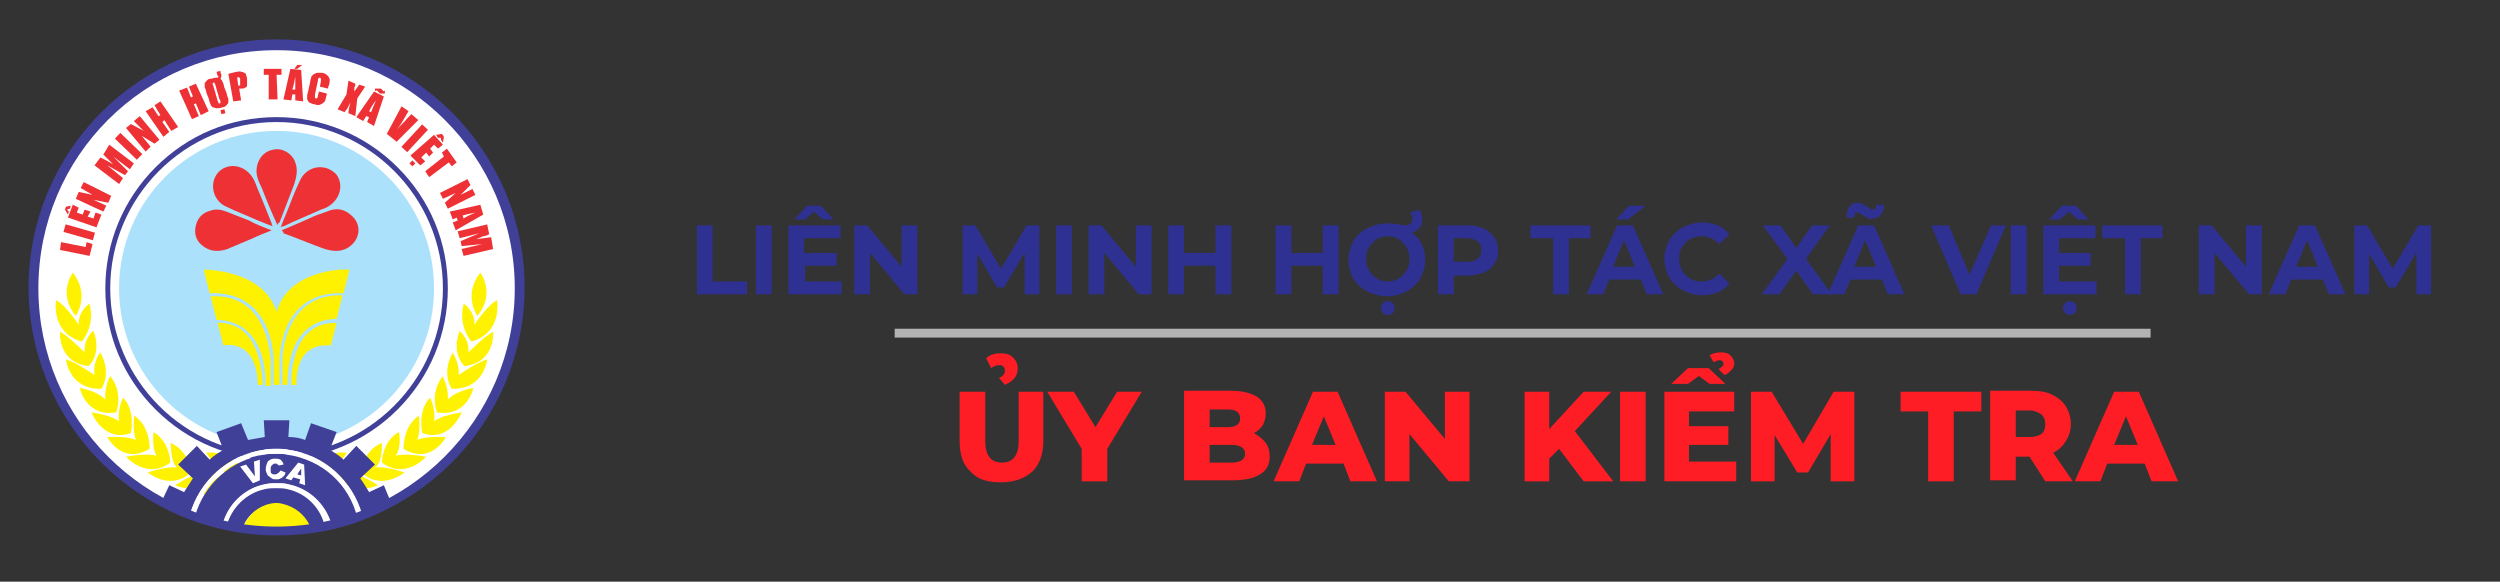 <?xml version="1.0" encoding="utf-8"?>
<!-- Generator: Adobe Illustrator 28.0.0, SVG Export Plug-In . SVG Version: 6.00 Build 0)  -->
<svg version="1.1" id="Layer_1" xmlns="http://www.w3.org/2000/svg" xmlns:xlink="http://www.w3.org/1999/xlink" x="0px" y="0px"
	 viewBox="0 0 254 59.1" style="enable-background:new 0 0 254 59.1;" xml:space="preserve">
<rect x="0" y="0" width="254" height="59.1" fill="#333333" stroke="none"/>
<style type="text/css">
	.st0{fill:#2E3192;}
	.st1{fill:#FF1D25;}
	.st2{fill:#FFFFFF;}
	.st3{fill:#ABE1FA;}
	.st4{fill:#414099;}
	.st5{fill:#EE3135;}
	.st6{fill:#FFF200;}
	.st7{fill:#B3B3B3;}
</style>
<g>
	<g>
		<path class="st0" d="M70.8,22.9h1.6v5.7h3.5v1.3h-5.1V22.9z"/>
		<path class="st0" d="M76.8,22.9h1.6v7h-1.6V22.9z"/>
		<path class="st0" d="M85.5,28.6v1.3h-5.4v-7h5.3v1.3h-3.7v1.5H85v1.3h-3.2v1.6H85.5z M83.6,22.3l-0.9-0.8l-0.9,0.8h-1.1l1.3-1.4
			h1.4l1.3,1.4H83.6z"/>
		<path class="st0" d="M93.2,22.9v7h-1.3l-3.5-4.2v4.2h-1.6v-7h1.3l3.5,4.2v-4.2H93.2z"/>
		<path class="st0" d="M104.1,29.9l0-4.2l-2.1,3.5h-0.7l-2-3.4v4.1h-1.5v-7h1.3l2.6,4.4l2.6-4.4h1.3l0,7H104.1z"/>
		<path class="st0" d="M107.3,22.9h1.6v7h-1.6V22.9z"/>
		<path class="st0" d="M117,22.9v7h-1.3l-3.5-4.2v4.2h-1.6v-7h1.3l3.5,4.2v-4.2H117z"/>
		<path class="st0" d="M125.1,22.9v7h-1.6V27h-3.2v2.9h-1.6v-7h1.6v2.8h3.2v-2.8H125.1z"/>
		<path class="st0" d="M136,22.9v7h-1.6V27h-3.2v2.9h-1.6v-7h1.6v2.8h3.2v-2.8H136z"/>
		<path class="st0" d="M144.5,24.9c0.2,0.5,0.3,1,0.3,1.5c0,0.7-0.2,1.3-0.5,1.9c-0.3,0.5-0.8,1-1.4,1.3c-0.6,0.3-1.2,0.5-2,0.5
			c-0.7,0-1.4-0.2-2-0.5c-0.6-0.3-1-0.7-1.4-1.3c-0.3-0.5-0.5-1.2-0.5-1.9s0.2-1.3,0.5-1.9c0.3-0.5,0.8-1,1.4-1.3s1.3-0.5,2-0.5
			c0.3,0,0.7,0,1.1,0.1c0.3,0,0.6,0.1,0.7,0.1c0.3,0,0.5-0.1,0.6-0.2c0.1-0.1,0.2-0.3,0.2-0.5c0-0.2-0.1-0.4-0.2-0.6l0.9-0.3
			c0.2,0.3,0.3,0.6,0.3,1s-0.1,0.7-0.3,0.9c-0.2,0.2-0.5,0.4-0.8,0.5C144,24,144.3,24.4,144.5,24.9z M142.1,28.3
			c0.3-0.2,0.6-0.5,0.8-0.8c0.2-0.3,0.3-0.7,0.3-1.2c0-0.4-0.1-0.8-0.3-1.2c-0.2-0.3-0.5-0.6-0.8-0.8s-0.7-0.3-1.1-0.3
			c-0.4,0-0.8,0.1-1.1,0.3c-0.3,0.2-0.6,0.5-0.8,0.8c-0.2,0.3-0.3,0.7-0.3,1.2c0,0.4,0.1,0.8,0.3,1.2c0.2,0.3,0.5,0.6,0.8,0.8
			c0.3,0.2,0.7,0.3,1.1,0.3C141.4,28.6,141.8,28.5,142.1,28.3z M140.5,31.8c-0.1-0.1-0.2-0.3-0.2-0.5c0-0.2,0.1-0.4,0.2-0.5
			c0.1-0.1,0.3-0.2,0.5-0.2c0.2,0,0.4,0.1,0.5,0.2c0.1,0.1,0.2,0.3,0.2,0.5c0,0.2-0.1,0.4-0.2,0.5c-0.1,0.1-0.3,0.2-0.5,0.2
			C140.8,32,140.6,31.9,140.5,31.8z"/>
		<path class="st0" d="M150.7,23.2c0.5,0.2,0.8,0.5,1.1,0.9s0.4,0.8,0.4,1.4c0,0.5-0.1,1-0.4,1.3c-0.2,0.4-0.6,0.7-1.1,0.9
			c-0.5,0.2-1,0.3-1.6,0.3h-1.4v1.9h-1.6v-7h3C149.7,22.9,150.3,23,150.7,23.2z M150.1,26.3c0.3-0.2,0.4-0.5,0.4-0.9
			c0-0.4-0.1-0.7-0.4-0.9c-0.3-0.2-0.6-0.3-1.1-0.3h-1.3v2.4h1.3C149.5,26.6,149.9,26.5,150.1,26.3z"/>
		<path class="st0" d="M157.7,24.2h-2.2v-1.3h6.1v1.3h-2.2v5.7h-1.6V24.2z"/>
		<path class="st0" d="M166.7,28.4h-3.2l-0.6,1.5h-1.7l3.1-7h1.6l3.1,7h-1.7L166.7,28.4z M166.1,27.1l-1.1-2.7l-1.1,2.7H166.1z
			 M165.5,20.9h1.7l-1.8,1.4h-1.2L165.5,20.9z"/>
		<path class="st0" d="M171,29.5c-0.6-0.3-1-0.7-1.4-1.3c-0.3-0.6-0.5-1.2-0.5-1.9s0.2-1.3,0.5-1.9c0.3-0.5,0.8-1,1.4-1.3
			c0.6-0.3,1.2-0.5,1.9-0.5c0.6,0,1.2,0.1,1.6,0.3c0.5,0.2,0.9,0.5,1.2,0.9l-1,1c-0.5-0.5-1.1-0.8-1.8-0.8c-0.4,0-0.8,0.1-1.2,0.3
			c-0.3,0.2-0.6,0.5-0.8,0.8c-0.2,0.3-0.3,0.7-0.3,1.2c0,0.4,0.1,0.8,0.3,1.2c0.2,0.3,0.5,0.6,0.8,0.8c0.3,0.2,0.7,0.3,1.2,0.3
			c0.7,0,1.3-0.3,1.8-0.8l1,1c-0.3,0.4-0.7,0.7-1.2,0.9c-0.5,0.2-1,0.3-1.6,0.3C172.2,30,171.6,29.8,171,29.5z"/>
		<path class="st0" d="M184.2,29.9l-1.7-2.4l-1.7,2.4H179l2.6-3.6l-2.5-3.4h1.8l1.6,2.3l1.6-2.3h1.8l-2.4,3.4l2.6,3.6H184.2z"/>
		<path class="st0" d="M191.2,28.4h-3.2l-0.6,1.5h-1.7l3.1-7h1.6l3.1,7h-1.7L191.2,28.4z M189.8,22.2c-0.1-0.1-0.3-0.2-0.5-0.3
			c-0.1-0.1-0.2-0.1-0.3-0.2c-0.1,0-0.1-0.1-0.2-0.1c-0.1,0-0.3,0-0.3,0.1c-0.1,0.1-0.1,0.2-0.1,0.4h-0.8c0-0.4,0.1-0.8,0.3-1.1
			c0.2-0.3,0.5-0.4,0.8-0.4c0.2,0,0.3,0,0.5,0.1c0.1,0.1,0.3,0.2,0.5,0.3c0.1,0.1,0.2,0.1,0.3,0.2c0.1,0,0.1,0.1,0.2,0.1
			c0.1,0,0.2,0,0.3-0.1c0.1-0.1,0.1-0.2,0.1-0.4h0.8c0,0.4-0.1,0.8-0.3,1c-0.2,0.3-0.5,0.4-0.8,0.4C190.1,22.3,190,22.3,189.8,22.2z
			 M190.6,27.1l-1.1-2.7l-1.1,2.7H190.6z"/>
		<path class="st0" d="M203.8,22.9l-3,7h-1.6l-3-7h1.8l2.1,5l2.2-5H203.8z"/>
		<path class="st0" d="M204.3,22.9h1.6v7h-1.6V22.9z"/>
		<path class="st0" d="M213,28.6v1.3h-5.4v-7h5.3v1.3h-3.7v1.5h3.2v1.3h-3.2v1.6H213z M211.1,22.3l-0.9-0.8l-0.9,0.8h-1.1l1.3-1.4
			h1.4l1.3,1.4H211.1z M209.8,31.8c-0.1-0.1-0.2-0.3-0.2-0.5c0-0.2,0.1-0.4,0.2-0.5c0.1-0.1,0.3-0.2,0.5-0.2c0.2,0,0.4,0.1,0.5,0.2
			c0.1,0.1,0.2,0.3,0.2,0.5c0,0.2-0.1,0.4-0.2,0.5c-0.1,0.1-0.3,0.2-0.5,0.2C210.1,32,210,31.9,209.8,31.8z"/>
		<path class="st0" d="M215.8,24.2h-2.2v-1.3h6.1v1.3h-2.2v5.7h-1.6V24.2z"/>
		<path class="st0" d="M229.8,22.9v7h-1.3l-3.5-4.2v4.2h-1.6v-7h1.3l3.5,4.2v-4.2H229.8z"/>
		<path class="st0" d="M236,28.4h-3.2l-0.6,1.5h-1.7l3.1-7h1.6l3.1,7h-1.7L236,28.4z M235.5,27.1l-1.1-2.7l-1.1,2.7H235.5z"/>
		<path class="st0" d="M245.5,29.9l0-4.2l-2.1,3.5h-0.7l-2-3.4v4.1h-1.5v-7h1.3l2.6,4.4l2.6-4.4h1.3l0,7H245.5z"/>
		<path class="st1" d="M98.6,47.9c-0.8-0.7-1.1-1.8-1.1-3.1v-5h2.6v5c0,1.5,0.6,2.2,1.7,2.2c1.1,0,1.7-0.7,1.7-2.2v-5h2.5v5
			c0,1.4-0.4,2.4-1.1,3.1c-0.8,0.7-1.8,1.1-3.2,1.1S99.3,48.7,98.6,47.9z M101.5,38.4c0.2-0.1,0.4-0.2,0.5-0.4
			c0.1-0.1,0.1-0.3,0.1-0.4c0-0.2-0.1-0.3-0.2-0.4c-0.1-0.1-0.2-0.1-0.4-0.1c-0.3,0-0.5,0.1-0.8,0.3l-0.5-1c0.2-0.2,0.4-0.3,0.7-0.4
			s0.5-0.1,0.8-0.1c0.5,0,0.9,0.1,1.2,0.4s0.5,0.6,0.5,1.1c0,0.8-0.4,1.3-1.3,1.7L101.5,38.4z"/>
		<path class="st1" d="M112.5,45.6v3.3h-2.6v-3.3l-3.5-5.8h2.7l2.2,3.6l2.2-3.6h2.5L112.5,45.6z"/>
		<path class="st1" d="M128.6,45c0.3,0.4,0.4,0.9,0.4,1.4c0,0.8-0.3,1.4-1,1.8c-0.6,0.4-1.6,0.6-2.8,0.6h-4.9v-9.1h4.7
			c1.2,0,2,0.2,2.7,0.6c0.6,0.4,0.9,1,0.9,1.7c0,0.4-0.1,0.8-0.3,1.2c-0.2,0.3-0.5,0.6-0.9,0.8C127.9,44.3,128.3,44.6,128.6,45z
			 M122.9,41.6v1.8h1.8c0.9,0,1.3-0.3,1.3-0.9c0-0.6-0.4-0.9-1.3-0.9H122.9z M126.5,46.1c0-0.6-0.5-0.9-1.4-0.9h-2.2V47h2.2
			C126,47,126.5,46.7,126.5,46.1z"/>
		<path class="st1" d="M136.5,47.1h-3.8l-0.7,1.8h-2.6l4-9.1h2.5l4,9.1h-2.7L136.5,47.1z M135.7,45.2l-1.2-2.9l-1.2,2.9H135.7z"/>
		<path class="st1" d="M149.3,39.8v9.1h-2.1l-4-4.8v4.8h-2.5v-9.1h2.1l4,4.8v-4.8H149.3z"/>
		<path class="st1" d="M158.4,45.6l-1,1v2.3h-2.5v-9.1h2.5v3.8l3.5-3.8h2.8l-3.7,4l3.9,5.1h-3L158.4,45.6z"/>
		<path class="st1" d="M164.6,39.8h2.6v9.1h-2.6V39.8z"/>
		<path class="st1" d="M176.4,46.9v2h-7.3v-9.1h7.1v2h-4.6v1.5h4v1.9h-4v1.7H176.4z M173.7,39l-1.1-0.8l-1.1,0.8h-1.7l1.7-1.6h2.1
			l1.7,1.6H173.7z M174.6,37.5c0.3-0.2,0.5-0.3,0.5-0.5c0-0.1,0-0.2-0.1-0.3c-0.1-0.1-0.2-0.1-0.3-0.1c-0.2,0-0.4,0.1-0.6,0.2
			l-0.4-0.7c0.3-0.2,0.7-0.3,1.2-0.3c0.4,0,0.7,0.1,0.9,0.3c0.2,0.2,0.4,0.5,0.4,0.8c0,0.3-0.1,0.5-0.3,0.7
			c-0.2,0.2-0.4,0.4-0.7,0.5L174.6,37.5z"/>
		<path class="st1" d="M186,48.9l0-4.8l-2.3,3.9h-1.1l-2.3-3.8v4.7h-2.4v-9.1h2.1l3.2,5.3l3.1-5.3h2.1l0,9.1H186z"/>
		<path class="st1" d="M195.9,41.8h-2.8v-2h8.2v2h-2.8v7.1h-2.6V41.8z"/>
		<path class="st1" d="M206.2,46.4h-1.4v2.4h-2.6v-9.1h4.2c0.8,0,1.5,0.1,2.1,0.4s1.1,0.7,1.4,1.2c0.3,0.5,0.5,1.1,0.5,1.8
			c0,0.7-0.2,1.2-0.5,1.7c-0.3,0.5-0.7,0.9-1.3,1.2l2,2.9h-2.8L206.2,46.4z M207.4,42.1c-0.3-0.2-0.7-0.4-1.2-0.4h-1.4v2.7h1.4
			c0.5,0,0.9-0.1,1.2-0.3s0.4-0.6,0.4-1S207.7,42.4,207.4,42.1z"/>
		<path class="st1" d="M217.9,47.1h-3.8l-0.7,1.8h-2.6l4-9.1h2.5l4,9.1h-2.7L217.9,47.1z M217.2,45.2l-1.2-2.9l-1.2,2.9H217.2z"/>
	</g>
	<g>
		<path class="st2" d="M52.9,29.3c0,13.7-11.1,24.9-24.9,24.9C14.4,54.2,3.2,43,3.2,29.3c0-13.7,11.1-24.9,24.9-24.9
			C41.8,4.4,52.9,15.6,52.9,29.3"/>
		<path class="st3" d="M44.1,29.3c0,8.9-7.2,16-16,16c-8.9,0-16-7.2-16-16c0-8.9,7.2-16,16-16C36.9,13.3,44.1,20.4,44.1,29.3"/>
		<path class="st4" d="M28.1,46.7c-4.6,0-9-1.8-12.3-5.1c-3.3-3.3-5.1-7.6-5.1-12.3c0-4.6,1.8-9,5.1-12.3c3.3-3.3,7.6-5.1,12.3-5.1
			c4.6,0,9,1.8,12.3,5.1c3.3,3.3,5.1,7.6,5.1,12.3c0,4.6-1.8,9-5.1,12.3C37.1,44.9,32.7,46.7,28.1,46.7 M28.1,12.4
			c-9.3,0-16.9,7.6-16.9,16.9c0,9.3,7.6,16.9,16.9,16.9S45,38.6,45,29.3C45,20,37.4,12.4,28.1,12.4"/>
		<polygon class="st5" points="6.2,24.6 8.7,25.1 8.8,24.6 9.4,24.8 9.1,26 6.1,25.4 		"/>
		<rect x="7.7" y="22" transform="matrix(0.274 -0.962 0.962 0.274 -16.824 24.941)" class="st5" width="0.8" height="3.1"/>
		<path class="st5" d="M6.8,21.3L7,21.5l-0.1,0.3l-0.3-0.5l0.1-0.3l0.5-0.1l-0.1,0.3L6.8,21.3z M6.9,22.1l0.5-1.3L8,21.1l-0.2,0.5
			l0.6,0.2l0.2-0.5l0.6,0.2L8.9,22l0.6,0.2l0.2-0.6l0.6,0.2l-0.5,1.3L6.9,22.1z"/>
		<polygon class="st5" points="8.5,18.5 11.3,19.9 11,20.6 9.5,20.3 10.8,20.9 10.5,21.5 7.7,20.2 8,19.5 9.4,19.8 8.2,19.1 		"/>
		<path class="st5" d="M11.1,14.7l2.5,1.9l-0.4,0.6l-1.7-1.3l1.5,1.5l-0.3,0.4l-1.8-1l1.6,1.3l-0.4,0.6l-2.5-1.9l0.6-0.8
			c0.2,0.1,0.4,0.2,0.6,0.3l0.7,0.4l-1-1L11.1,14.7z"/>
		
			<rect x="12.7" y="13.3" transform="matrix(0.693 -0.721 0.721 0.693 -6.721 14.021)" class="st5" width="0.8" height="3.1"/>
		<polygon class="st5" points="14.2,11.8 16.2,14.2 15.7,14.6 14.4,13.8 15.3,14.9 14.8,15.4 12.8,13 13.3,12.6 14.6,13.3 
			13.6,12.3 		"/>
		<polygon class="st5" points="16.3,10.3 18.1,12.9 17.4,13.3 16.7,12.2 16.5,12.4 17.2,13.4 16.6,13.9 14.8,11.3 15.5,10.9 
			16.1,11.8 16.3,11.7 15.7,10.7 		"/>
		<polygon class="st5" points="19.9,8.5 21.2,11.3 20.4,11.7 19.9,10.5 19.7,10.6 20.2,11.8 19.5,12.1 18.2,9.2 19,8.9 19.4,9.9 
			19.6,9.8 19.2,8.8 		"/>
		<path class="st5" d="M22.4,8c0.1,0.1,0.2,0.2,0.2,0.3c0.1,0.1,0.1,0.3,0.2,0.6L23,9.4c0.1,0.3,0.1,0.5,0.2,0.6c0,0.1,0,0.3,0,0.4
			c0,0.1-0.1,0.2-0.2,0.3c-0.1,0.1-0.2,0.2-0.4,0.2C22.3,11,22.2,11,22,11c-0.1,0-0.3-0.1-0.4-0.1c-0.1-0.1-0.2-0.2-0.2-0.3
			c-0.1-0.1-0.1-0.3-0.2-0.6l-0.2-0.5c-0.1-0.3-0.1-0.5-0.2-0.6c0-0.1,0-0.3,0-0.4c0-0.1,0.1-0.2,0.2-0.3c0.1-0.1,0.2-0.2,0.4-0.2
			c0.2,0,0.3-0.1,0.5-0.1c0.1,0,0.1,0,0.2,0c0.1-0.1,0.1-0.1,0.1-0.2l-0.1,0L22,7.3l0.4-0.1l0,0.1c0,0.1,0.1,0.3,0.1,0.4
			C22.5,7.7,22.5,7.8,22.4,8C22.4,7.9,22.4,7.9,22.4,8 M21.9,8.7c0-0.1-0.1-0.2-0.1-0.3c0,0-0.1,0-0.1,0c0,0-0.1,0-0.1,0.1
			c0,0,0,0.1,0.1,0.3l0.4,1.4c0.1,0.2,0.1,0.3,0.1,0.3c0,0,0.1,0,0.1,0c0.1,0,0.1,0,0.1-0.1c0-0.1,0-0.2-0.1-0.3L21.9,8.7z
			 M22.8,11.1l0.1,0.4l-0.4,0.1l-0.1-0.4L22.8,11.1z"/>
		<path class="st5" d="M23.2,7.5L24,7.3c0.2,0,0.4-0.1,0.5,0c0.1,0,0.2,0,0.3,0.1C24.9,7.4,25,7.5,25,7.6c0,0.1,0.1,0.2,0.1,0.4
			l0,0.3c0,0.2,0,0.3,0,0.4c0,0.1-0.1,0.2-0.2,0.2c-0.1,0.1-0.2,0.1-0.4,0.1l-0.2,0l0.2,1.2l-0.8,0.1L23.2,7.5z M24.1,7.9l0.1,0.8
			c0,0,0,0,0.1,0c0.1,0,0.1,0,0.1-0.1c0,0,0-0.1,0-0.2l0-0.3c0-0.1,0-0.2-0.1-0.2C24.3,7.8,24.2,7.8,24.1,7.9"/>
		<polygon class="st5" points="28.6,7 28.6,7.6 28.1,7.6 28.2,10.1 27.3,10.1 27.3,7.6 26.8,7.6 26.8,7 		"/>
		<path class="st5" d="M30.6,7.1l0.2,3.2L30,10.2l0-0.6l-0.3,0l-0.1,0.6l-0.8-0.1L29.5,7L30.6,7.1z M30,9.1c0-0.4,0-0.8,0-1.3
			c-0.1,0.6-0.2,1-0.3,1.3L30,9.1z M30.7,6.6l-0.5,0.4l-0.3,0l0.3-0.4L30.7,6.6z"/>
		<path class="st5" d="M33.3,9l-0.8-0.2l0.1-0.5c0-0.2,0-0.3,0-0.3c0,0,0-0.1-0.1-0.1c-0.1,0-0.1,0-0.1,0c0,0-0.1,0.1-0.1,0.3
			L32,9.6c0,0.1,0,0.2,0,0.3c0,0,0,0.1,0.1,0.1c0.1,0,0.1,0,0.1,0c0,0,0.1-0.1,0.1-0.3l0.1-0.4l0.8,0.2l0,0.1
			c-0.1,0.3-0.1,0.5-0.2,0.7c-0.1,0.1-0.2,0.2-0.4,0.3c-0.2,0.1-0.4,0.1-0.6,0c-0.2,0-0.4-0.1-0.6-0.2c-0.1-0.1-0.2-0.3-0.2-0.4
			c0-0.2,0-0.4,0.1-0.7l0.2-0.9c0-0.2,0.1-0.4,0.1-0.5c0-0.1,0.1-0.2,0.2-0.3c0.1-0.1,0.2-0.1,0.4-0.2c0.1,0,0.3,0,0.5,0
			c0.2,0,0.4,0.1,0.6,0.3c0.1,0.1,0.2,0.3,0.2,0.4c0,0.1,0,0.4-0.1,0.6L33.3,9z"/>
		<path class="st5" d="M37.1,8.8L36.3,10l-0.2,1.8l-0.7-0.3c0-0.3,0.1-0.7,0.2-1.1c-0.1,0.2-0.2,0.4-0.3,0.6L35,11.4l-0.7-0.3
			l0.9-1.5l0.2-1.4l0.7,0.3c0,0.1,0,0.2-0.1,0.4C36,9,36,9.2,36,9.3l0.5-0.7L37.1,8.8z"/>
		<path class="st5" d="M39,9.8l-1,3l-0.7-0.4l0.2-0.5l-0.3-0.1l-0.3,0.5l-0.7-0.4l1.8-2.6L39,9.8z M37.7,11.4
			c0.1-0.3,0.3-0.7,0.5-1.2c-0.4,0.5-0.6,0.9-0.7,1.1L37.7,11.4z M39.1,9.2l0,0.3c0,0-0.1,0-0.1,0c0,0,0,0-0.1,0c-0.1,0-0.1,0-0.2,0
			l-0.1,0l-0.1-0.1l-0.1-0.1l-0.1-0.1l0,0l0,0c0,0-0.1,0-0.1,0c0,0-0.1,0-0.1,0.1l0-0.3c0,0,0,0,0.1,0c0,0,0,0,0.1,0
			c0.1,0,0.1,0,0.2,0c0,0,0,0,0,0c0,0,0,0,0.1,0l0.1,0l0,0l0.1,0.1c0,0,0.1,0.1,0.1,0.1C38.9,9.3,39,9.3,39.1,9.2L39.1,9.2z"/>
		<path class="st5" d="M42.5,12.2l-2.2,2.2l-1-0.8l1.5-2.8l0.7,0.5c-0.4,0.7-0.8,1.4-1.2,1.9c0.4-0.5,0.8-0.8,1.1-1.2l0.4-0.4
			L42.5,12.2z"/>
		<rect x="40.6" y="13.6" transform="matrix(0.679 -0.734 0.734 0.679 3.234 35.482)" class="st5" width="3.1" height="0.8"/>
		<path class="st5" d="M42.2,16.6l-0.3,0.3l-0.3-0.3l0.3-0.3L42.2,16.6z M44.1,13.7l0.9,1l-0.5,0.4l-0.4-0.4l-0.4,0.4l0.3,0.4
			l-0.4,0.4l-0.3-0.4L42.8,16l0.4,0.4l-0.5,0.4l-1-1L44.1,13.7z M44.8,14l-0.3,0l-0.2-0.3l0.6-0.1l0.2,0.3L45,14.5l-0.2-0.3L44.8,14
			z"/>
		<polygon class="st5" points="46.4,16.5 45.9,16.9 45.6,16.5 43.6,18 43.2,17.4 45.1,15.9 44.9,15.5 45.4,15.1 		"/>
		<polygon class="st5" points="48.3,19.8 45.5,21.2 45.2,20.6 46.3,19.6 45,20.2 44.7,19.6 47.5,18.2 47.8,18.8 46.8,19.8 48,19.2 
					"/>
		<path class="st5" d="M49.1,21.8l-2.8,1.6l-0.3-0.8l0.5-0.2l-0.1-0.3L46,22.3l-0.3-0.8l3.1-0.7L49.1,21.8z M47.1,22.2
			c0.3-0.2,0.7-0.4,1.2-0.6c-0.6,0.1-1,0.2-1.3,0.3L47.1,22.2z"/>
		<path class="st5" d="M50.1,25.3l-3,0.7l-0.2-0.7l2.1-0.5l-2.1,0.2l-0.1-0.5l1.9-0.8l-2,0.5l-0.2-0.7l3-0.7l0.2,1
			c-0.2,0.1-0.4,0.2-0.6,0.2l-0.7,0.3l1.5-0.2L50.1,25.3z"/>
		<path class="st6" d="M48.5,32.1c0,0-1.5-2.1,0.3-4.4C48.8,27.7,50.4,29.8,48.5,32.1"/>
		<path class="st6" d="M48.2,33c0,0,1.3-2,2.3-2.5c0,0,0.6,3.3-2.6,4.2c0,0-1.4-1.5-0.8-3.8C47,30.7,48.3,31.6,48.2,33"/>
		<path class="st6" d="M47.6,35.8c0,0,1.7-1.7,2.5-2.1c0,0,0.3,3.1-2.9,3.5c0,0-1.4-1.2-0.5-3.6C46.6,33.6,47.7,34.3,47.6,35.8"/>
		<path class="st6" d="M46.6,38.1c0,0,1.7-1.2,2.9-1.6c0,0-0.3,3.1-3.6,3c0,0-1.1-1.5,0.1-3.7C45.9,35.8,46.7,36.7,46.6,38.1"/>
		<path class="st6" d="M45.5,40.6c0,0,0.6-0.8,2.6-1.2c0,0-0.6,3-3.7,2.5c0,0-0.8-1.9,0.6-3.7C44.9,38.2,45.6,39.2,45.5,40.6"/>
		<path class="st6" d="M44.1,42.8c0,0,0.7-0.6,2.8-0.9c0,0-1.2,3.1-4,2.1c0,0-0.5-2.3,0.8-3.6C43.7,40.4,44.3,41.6,44.1,42.8"/>
		<path class="st6" d="M42.4,44.7c0,0,0.6-0.4,2.9-0.3c0,0-1.5,2.9-4.3,1.2c0,0-0.1-2.3,1.6-3.4C42.5,42.3,42.8,43.5,42.4,44.7"/>
		<path class="st6" d="M40.2,46.3c0,0,0.9-0.3,3.1,0.1c0,0-2.1,2.4-4.5,0.6c0,0,0-2.1,1.7-3.1C40.6,43.9,40.8,45.5,40.2,46.3"/>
		<path class="st6" d="M38.1,47.5c0,0,0.9-0.2,3,0.5c0,0-2.4,2-4.5-0.1c0,0,0.4-2.2,2.2-2.9C38.8,45.1,38.9,47,38.1,47.5"/>
		<path class="st6" d="M35.7,48.1c0,0,0.9,0,2.7,1.2c0,0-2.7,1.3-4.3-1.1c0,0,0.9-2,2.8-2.3C36.9,45.9,36.6,47.7,35.7,48.1"/>
		<path class="st6" d="M33.2,48c0,0,1,0.3,2.7,2.2c0,0-3.4,0.6-4.4-2.6c0,0,1.6-1.9,3.8-1.6C35.2,45.9,34.2,47.8,33.2,48"/>
		<path class="st6" d="M7.7,32.1c0,0,1.5-2.1-0.3-4.4C7.4,27.7,5.8,29.8,7.7,32.1"/>
		<path class="st6" d="M8,33c0,0-1.3-2-2.3-2.5c0,0-0.6,3.3,2.6,4.2c0,0,1.4-1.5,0.8-3.8C9.2,30.7,7.9,31.6,8,33"/>
		<path class="st6" d="M8.6,35.8c0,0-1.7-1.7-2.5-2.1c0,0-0.3,3.1,2.9,3.5c0,0,1.4-1.2,0.5-3.6C9.5,33.6,8.5,34.3,8.6,35.8"/>
		<path class="st6" d="M9.6,38.1c0,0-1.7-1.2-2.9-1.6c0,0,0.3,3.1,3.6,3c0,0,1.1-1.5-0.1-3.7C10.2,35.8,9.4,36.7,9.6,38.1"/>
		<path class="st6" d="M10.7,40.6c0,0-0.6-0.8-2.6-1.2c0,0,0.6,3,3.7,2.5c0,0,0.8-1.9-0.6-3.7C11.2,38.2,10.6,39.2,10.7,40.6"/>
		<path class="st6" d="M12.1,42.8c0,0-0.7-0.6-2.8-0.9c0,0,1.2,3.1,4,2.1c0,0,0.5-2.3-0.8-3.6C12.5,40.4,11.9,41.6,12.1,42.8"/>
		<path class="st6" d="M13.8,44.7c0,0-0.6-0.4-2.9-0.3c0,0,1.5,2.9,4.3,1.2c0,0,0.1-2.3-1.6-3.4C13.7,42.3,13.4,43.5,13.8,44.7"/>
		<path class="st6" d="M15.9,46.3c0,0-0.9-0.3-3.1,0.1c0,0,2.1,2.4,4.5,0.6c0,0,0-2.1-1.7-3.1C15.6,43.9,15.4,45.5,15.9,46.3"/>
		<path class="st6" d="M18,47.5c0,0-0.9-0.2-3,0.5c0,0,2.4,2,4.5-0.1c0,0-0.4-2.2-2.2-2.9C17.4,45.1,17.3,47,18,47.5"/>
		<path class="st6" d="M20.5,48.1c0,0-0.9,0-2.7,1.2c0,0,2.7,1.3,4.3-1.1c0,0-0.9-2-2.8-2.3C19.3,45.9,19.6,47.7,20.5,48.1"/>
		<path class="st6" d="M23,48c0,0-1,0.3-2.7,2.2c0,0,3.4,0.6,4.4-2.6c0,0-1.6-1.9-3.8-1.6C21,45.9,21.9,47.8,23,48"/>
		<path class="st4" d="M29.3,46.2c-0.4-0.1-0.8-0.1-1.2-0.1c-0.4,0-0.8,0-1.2,0.1c-3.4,0.5-6.2,3-7.1,6.3c0.9,0.3,1.9,0.6,2.9,0.8
			c0.5-2.1,2.2-3.7,4.3-4.1c0.4-0.1,0.8-0.1,1.2-0.1c0.4,0,0.8,0,1.1,0.1c2.1,0.4,3.8,2,4.4,4.1c1-0.2,2-0.5,2.9-0.8
			C35.6,49.2,32.8,46.7,29.3,46.2"/>
		<path class="st4" d="M29.2,49.7c-0.4-0.1-0.7-0.1-1.1-0.1c-0.4,0-0.8,0-1.2,0.1c-1.9,0.4-3.4,1.9-3.9,3.8c0.5,0.1,1,0.2,1.6,0.3
			c0.3-1.1,1.2-2,2.3-2.4c0.4-0.1,0.7-0.2,1.1-0.2c0.4,0,0.7,0.1,1,0.2c1.2,0.3,2.1,1.3,2.4,2.4c0.5-0.1,1.1-0.2,1.6-0.3
			C32.6,51.6,31.1,50.1,29.2,49.7"/>
		<path class="st4" d="M39,49.3L37.5,50c-0.3-0.5-0.6-1-0.9-1.4l1.5-1.4l-1.9-1.9l-1.3,1.4c-0.4-0.4-0.9-0.7-1.4-1l0.7-1.8L31.6,43
			l-0.6,1.7c-0.5-0.2-1.1-0.3-1.7-0.3l0.1-1.7h0h0h-2.6h0h0l0.1,1.7c-0.6,0.1-1.1,0.2-1.7,0.3L24.5,43L22,43.9l0.7,1.8
			c-0.5,0.3-1,0.6-1.4,1L20,45.3l-1.9,1.9l1.5,1.4c-0.3,0.5-0.6,0.9-0.9,1.4l-1.5-0.7L16.4,51c0.9,0.5,1.9,0.9,2.9,1.3
			c1-3.5,3.9-6.1,7.5-6.6c0.4-0.1,0.8-0.1,1.3-0.1c0.4,0,0.8,0,1.2,0.1c3.6,0.5,6.6,3.2,7.5,6.6c1-0.4,2-0.8,2.9-1.3L39,49.3z"/>
		<path class="st2" d="M29.3,45.7c-0.4-0.1-0.8-0.1-1.2-0.1c-0.4,0-0.8,0-1.3,0.1c-3.6,0.5-6.6,3.2-7.5,6.6c0.1,0.1,0.3,0.1,0.4,0.2
			c0.9-3.3,3.7-5.9,7.1-6.3c0.4-0.1,0.8-0.1,1.2-0.1c0.4,0,0.8,0,1.2,0.1c3.5,0.5,6.3,3,7.1,6.4c0.1-0.1,0.3-0.1,0.4-0.2
			C35.9,48.9,33,46.2,29.3,45.7"/>
		<path class="st2" d="M29.2,49.2c-0.4-0.1-0.7-0.1-1.1-0.1c-0.4,0-0.8,0-1.2,0.1c-2.1,0.4-3.8,2.1-4.3,4.1c0.1,0,0.3,0.1,0.4,0.1
			c0.5-1.9,2-3.3,3.9-3.8c0.4-0.1,0.8-0.1,1.2-0.1c0.4,0,0.7,0,1.1,0.1c1.9,0.4,3.4,1.9,3.9,3.8c0.1,0,0.3-0.1,0.4-0.1
			C33,51.3,31.3,49.7,29.2,49.2"/>
		<path class="st6" d="M29.1,51.3c-0.3-0.1-0.7-0.2-1-0.2c-0.4,0-0.8,0.1-1.1,0.2c-1.1,0.4-2,1.3-2.3,2.4c0.8,0.1,1.6,0.2,2.4,0.2
			c0.4,0,0.7,0,1.1,0c0.3,0,0.6,0,0.9,0c0.9,0,1.7-0.1,2.5-0.2C31.2,52.6,30.3,51.7,29.1,51.3"/>
		<path class="st5" d="M28.2,22.9c-0.6-1.3-1.1-2.5-1.6-3.8c-0.2-0.4-0.4-0.8-0.5-1.3c-0.2-1.1,0.4-2.4,1.7-2.6
			c0.9-0.2,1.9,0.4,2.2,1.3c0.3,0.8,0.1,1.5-0.1,2.2c-0.5,1.3-1,2.6-1.5,3.9C28.2,22.7,28.2,22.8,28.2,22.9"/>
		<path class="st5" d="M28.5,23.1c0.2-0.4,0.3-0.8,0.5-1.2c0.5-1.2,0.9-2.4,1.5-3.6c0.6-1.3,2.2-1.7,3.3-0.9c0.8,0.5,1,1.7,0.5,2.6
			c-0.4,0.7-1,1.1-1.7,1.3c-1.3,0.6-2.6,1.1-3.8,1.7C28.7,23,28.6,23,28.5,23.1"/>
		<path class="st5" d="M27.7,23c-0.5-0.2-1-0.4-1.5-0.6C25.1,21.9,24,21.5,23,21c-1.2-0.5-1.7-2-1.1-3.1c0.6-1.1,2.1-1.4,3.2-0.5
			c0.5,0.4,0.8,1,1,1.6c0.5,1.2,1,2.4,1.5,3.7C27.6,22.8,27.6,22.8,27.7,23"/>
		<path class="st5" d="M27.6,23.4c-0.7,0.3-1.3,0.5-1.9,0.8c-0.9,0.4-1.7,0.7-2.6,1.1c-0.9,0.3-1.8,0.3-2.6-0.4
			c-0.6-0.5-0.8-1.2-0.6-2c0.2-0.8,0.7-1.3,1.5-1.5c0.5-0.2,1.1-0.1,1.6,0.1c0.8,0.3,1.5,0.6,2.3,0.9C26,22.8,26.8,23.1,27.6,23.4"
			/>
		<path class="st5" d="M28.6,23.4c1-0.4,1.9-0.8,2.8-1.2c0.6-0.3,1.2-0.5,1.8-0.7c0.9-0.4,1.7-0.3,2.4,0.3c1.3,1,1,2.8-0.5,3.5
			c-0.7,0.3-1.4,0.2-2.1,0c-1.4-0.5-2.8-1.1-4.2-1.6C28.8,23.5,28.7,23.5,28.6,23.4"/>
		<path class="st6" d="M28.1,31.7c-1.3-4.2-6.9-4.3-7.4-4.3l0.6,2.4c6.5-0.3,6.5,6.7,6.5,6.7v2.6h0.3h0h0.3v-2.6c0,0,0-7,6.5-6.7
			l0.6-2.4C34.9,27.3,29.3,27.4,28.1,31.7"/>
		<path class="st6" d="M28.7,36.3v2.8h0.5c0-6.7,4.4-6.7,5-6.7l0.6-2.4C28.9,29.8,28.7,36.3,28.7,36.3"/>
		<path class="st6" d="M29.6,39.1h0.5c0-4.5,3.1-4,3.5-4l0.6-2.3C29.5,32.7,29.6,38.4,29.6,39.1"/>
		<path class="st6" d="M21.4,30.1l0.6,2.4c0.6,0,5,0,5,6.7h0.5v-2.8C27.4,36.3,27.3,29.8,21.4,30.1"/>
		<path class="st6" d="M22.1,32.8l0.6,2.3c0.4-0.1,3.4-0.5,3.5,4h0.5C26.6,38.4,26.6,32.7,22.1,32.8"/>
		<polygon class="st2" points="24.4,47.4 25,47.2 25.9,48.4 25.8,46.9 26.4,46.7 26.4,48.8 25.7,49.1 		"/>
		<path class="st2" d="M28.5,47.8l0.5,0.2c0,0.2-0.1,0.3-0.2,0.4c-0.1,0.1-0.2,0.2-0.3,0.2c-0.1,0.1-0.3,0.1-0.4,0.1
			c-0.2,0-0.4,0-0.5-0.1c-0.1-0.1-0.3-0.2-0.4-0.3c-0.1-0.2-0.2-0.4-0.2-0.6c0-0.3,0.1-0.6,0.2-0.8c0.2-0.2,0.4-0.3,0.7-0.3
			c0.2,0,0.4,0,0.6,0.1c0.1,0.1,0.3,0.3,0.3,0.5l-0.5,0.1c0-0.1,0-0.1-0.1-0.1c0,0-0.1-0.1-0.1-0.1c0,0-0.1,0-0.2,0
			c-0.1,0-0.2,0.1-0.3,0.2c-0.1,0.1-0.1,0.2-0.1,0.4c0,0.2,0,0.4,0.1,0.4c0.1,0.1,0.2,0.1,0.3,0.1c0.1,0,0.2,0,0.3-0.1
			C28.4,48,28.4,47.9,28.5,47.8"/>
		<path class="st2" d="M30.5,48.7l-0.7-0.2l-0.2,0.3l-0.6-0.2l1.3-1.6l0.6,0.2l0.1,2.1l-0.6-0.2L30.5,48.7z M30.6,48.3l0-0.7
			l-0.4,0.6L30.6,48.3z"/>
		<path class="st4" d="M28.1,54.4c-3.4,0-6.7-0.7-9.8-2c-3-1.3-5.7-3.1-8-5.4c-2.3-2.3-4.1-5-5.4-8c-1.3-3.1-2-6.4-2-9.8
			c0-3.4,0.7-6.7,2-9.8c1.3-3,3.1-5.7,5.4-8c2.3-2.3,5-4.1,8-5.4c3.1-1.3,6.4-2,9.8-2c3.4,0,6.7,0.7,9.8,2c3,1.3,5.7,3.1,8,5.4
			c2.3,2.3,4.1,5,5.4,8c1.3,3.1,2,6.4,2,9.8c0,3.4-0.7,6.7-2,9.8c-1.3,3-3.1,5.7-5.4,8c-2.3,2.3-5,4.1-8,5.4
			C34.8,53.8,31.5,54.4,28.1,54.4 M28.1,5.1C14.7,5.1,3.9,15.9,3.9,29.3c0,13.4,10.9,24.2,24.2,24.2s24.2-10.9,24.2-24.2
			C52.3,15.9,41.4,5.1,28.1,5.1"/>
	</g>
	<rect x="90.9" y="33.4" class="st7" width="127.6" height="0.9"/>
</g>
</svg>
